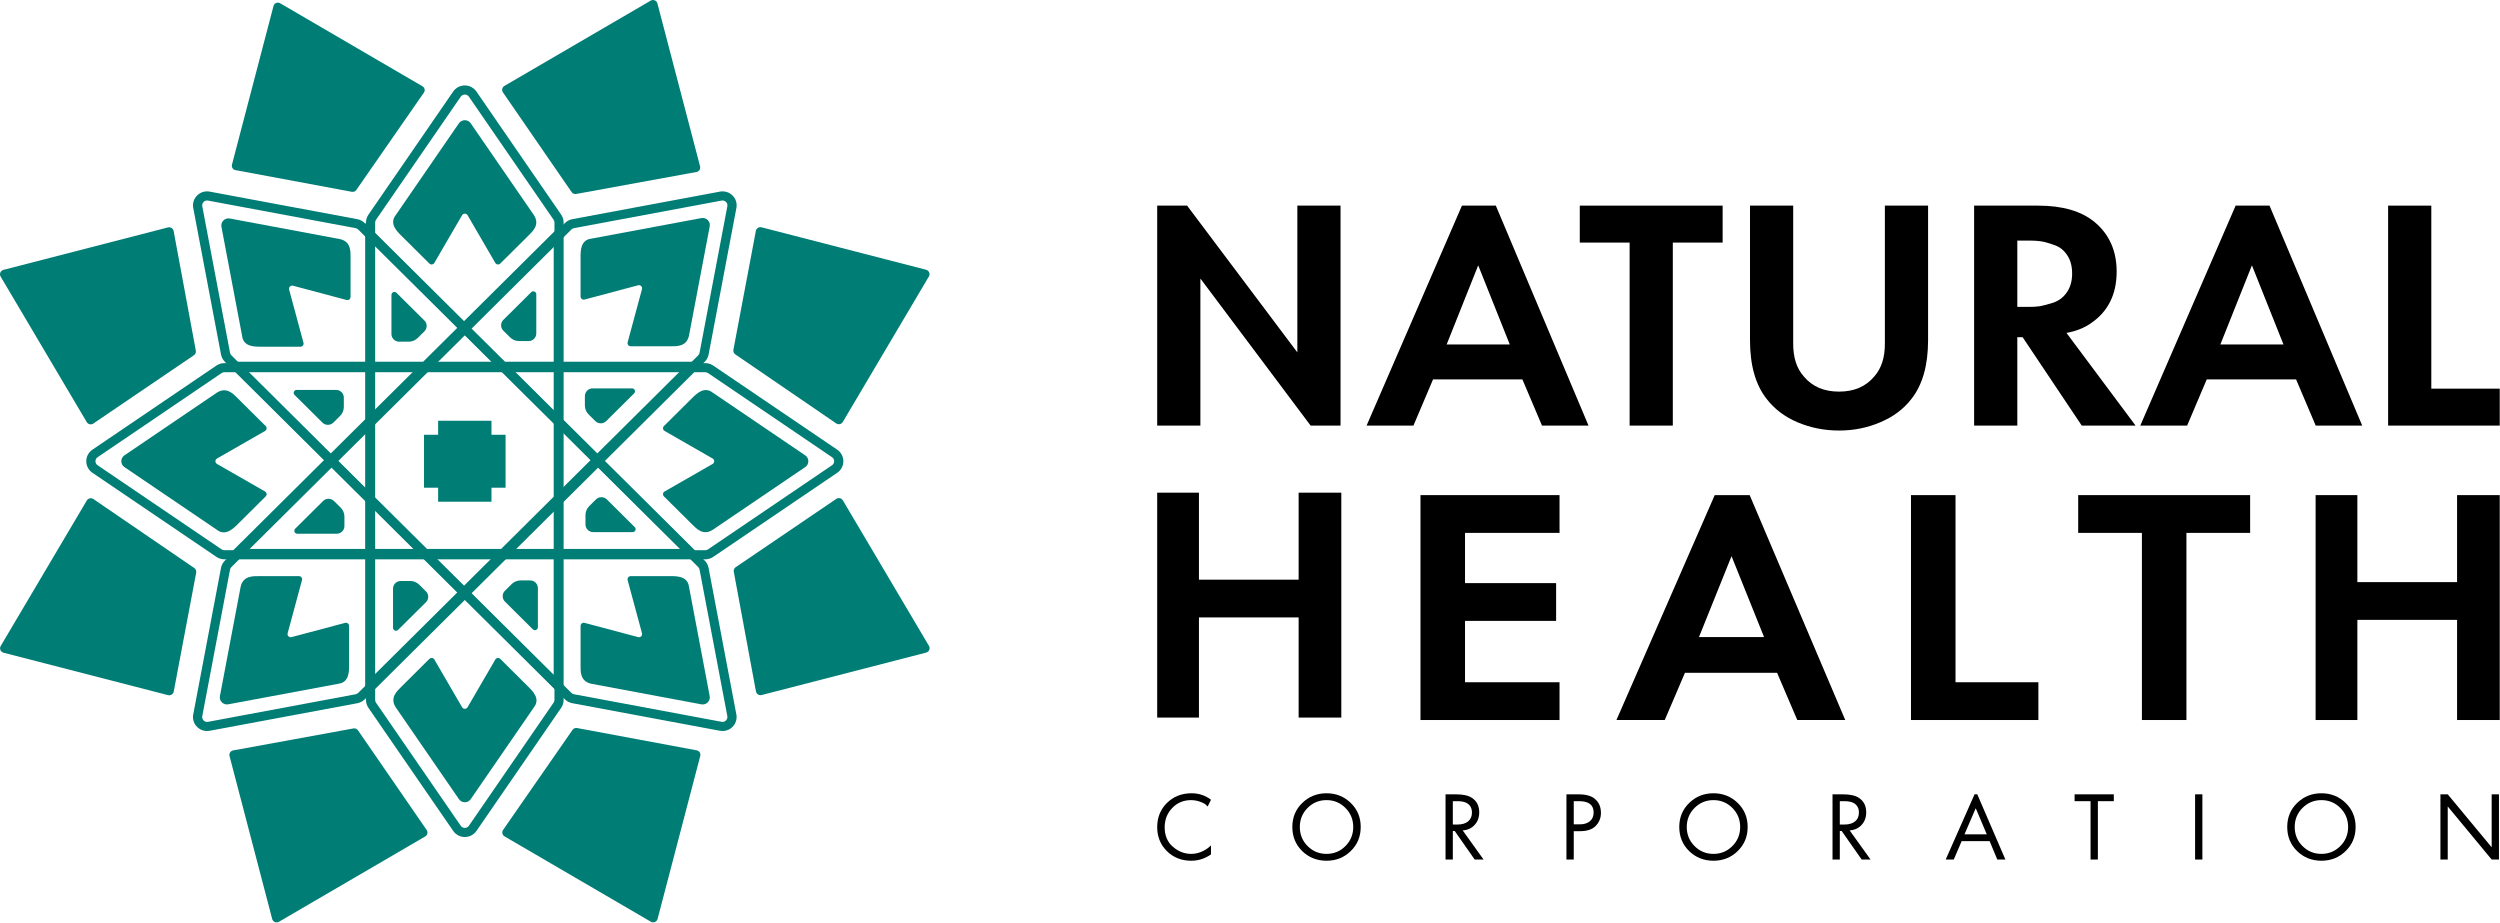<svg width="130" height="48" viewBox="0 0 130 48" fill="none" xmlns="http://www.w3.org/2000/svg">
<g clip-path="url(#clip0_1628_6464)">
<path d="M10.768 38.013C10.66 38.013 10.553 37.989 10.456 37.944C10.359 37.898 10.272 37.832 10.204 37.75C10.135 37.668 10.085 37.571 10.059 37.468C10.031 37.364 10.028 37.256 10.048 37.151L11.492 29.531C11.519 29.387 11.589 29.255 11.694 29.151L29.378 11.597C29.483 11.494 29.616 11.424 29.761 11.397L37.437 9.964C37.554 9.942 37.675 9.949 37.789 9.984C37.903 10.018 38.006 10.081 38.09 10.164C38.175 10.248 38.237 10.351 38.273 10.464C38.308 10.577 38.315 10.697 38.293 10.813L36.848 18.433C36.821 18.577 36.751 18.709 36.647 18.813L18.964 36.366C18.86 36.47 18.727 36.54 18.582 36.567L10.905 38C10.86 38.009 10.814 38.013 10.768 38.013ZM37.572 10.425C37.556 10.425 37.539 10.427 37.523 10.43L29.848 11.863C29.797 11.873 29.751 11.897 29.714 11.933L12.033 29.488C11.997 29.524 11.972 29.57 11.962 29.62L10.518 37.24C10.511 37.281 10.513 37.322 10.525 37.362C10.537 37.401 10.559 37.437 10.589 37.465C10.618 37.495 10.654 37.516 10.694 37.528C10.733 37.54 10.775 37.543 10.816 37.535L18.492 36.102C18.542 36.092 18.589 36.068 18.625 36.032L36.307 18.478C36.343 18.442 36.368 18.396 36.377 18.346L37.822 10.726C37.828 10.69 37.827 10.652 37.818 10.616C37.809 10.581 37.791 10.547 37.768 10.518C37.744 10.49 37.714 10.467 37.681 10.451C37.647 10.435 37.61 10.427 37.573 10.426L37.572 10.425Z" fill="#007D75"/>
<path d="M37.571 38.013C37.525 38.013 37.48 38.009 37.435 38L29.759 36.567C29.614 36.54 29.48 36.47 29.376 36.366L11.694 18.813C11.589 18.709 11.519 18.577 11.492 18.433L10.048 10.813C10.026 10.697 10.033 10.577 10.068 10.464C10.103 10.351 10.165 10.248 10.25 10.164C10.334 10.08 10.438 10.018 10.552 9.983C10.665 9.949 10.786 9.942 10.903 9.964L18.579 11.397C18.724 11.424 18.858 11.494 18.962 11.598L36.645 29.151C36.749 29.255 36.819 29.387 36.846 29.531L38.29 37.151C38.31 37.256 38.307 37.364 38.28 37.468C38.253 37.571 38.203 37.668 38.134 37.75C38.066 37.832 37.979 37.898 37.882 37.944C37.785 37.989 37.678 38.013 37.571 38.013ZM10.767 10.425C10.729 10.426 10.693 10.434 10.659 10.45C10.625 10.466 10.595 10.489 10.572 10.518C10.548 10.546 10.531 10.58 10.522 10.616C10.513 10.652 10.511 10.689 10.518 10.725L11.962 18.346C11.972 18.395 11.996 18.441 12.033 18.477L29.715 36.031C29.751 36.067 29.797 36.091 29.848 36.101L37.524 37.534C37.565 37.542 37.607 37.539 37.646 37.527C37.686 37.515 37.722 37.494 37.751 37.465C37.78 37.435 37.802 37.4 37.814 37.361C37.826 37.321 37.829 37.28 37.821 37.239L36.377 29.619C36.368 29.569 36.343 29.523 36.307 29.487L18.624 11.933C18.588 11.897 18.542 11.873 18.492 11.864L10.816 10.43C10.799 10.427 10.783 10.426 10.767 10.425Z" fill="#007D75"/>
<path d="M24.17 43.526C24.051 43.525 23.934 43.496 23.829 43.441C23.723 43.386 23.633 43.306 23.566 43.208L19.159 36.807C19.075 36.687 19.031 36.543 19.031 36.397V11.572C19.031 11.426 19.075 11.283 19.159 11.162L23.566 4.76C23.633 4.662 23.723 4.583 23.828 4.527C23.933 4.472 24.051 4.443 24.17 4.443C24.289 4.443 24.406 4.472 24.511 4.528C24.617 4.583 24.707 4.663 24.774 4.76L29.181 11.162C29.264 11.283 29.308 11.426 29.308 11.572V36.397C29.308 36.543 29.264 36.686 29.181 36.807L24.776 43.208C24.708 43.305 24.618 43.386 24.513 43.441C24.407 43.496 24.29 43.525 24.17 43.526ZM24.17 4.917C24.129 4.917 24.088 4.927 24.051 4.946C24.014 4.965 23.982 4.993 23.959 5.027L19.552 11.429C19.523 11.471 19.508 11.521 19.508 11.572V36.396C19.508 36.447 19.523 36.497 19.552 36.539L23.959 42.941C23.982 42.975 24.014 43.003 24.051 43.022C24.087 43.042 24.129 43.051 24.17 43.051C24.212 43.051 24.253 43.042 24.29 43.022C24.327 43.003 24.359 42.975 24.382 42.941L28.787 36.537C28.816 36.495 28.832 36.445 28.832 36.395V11.57C28.832 11.519 28.816 11.469 28.787 11.427L24.381 5.026C24.358 4.991 24.326 4.964 24.289 4.945C24.253 4.926 24.212 4.916 24.17 4.916V4.917Z" fill="#007D75"/>
<path d="M29.27 36.233L24.13 31.129L18.989 36.233V29.017H11.721L16.861 23.914L11.721 18.811H18.989V11.596L24.13 16.699L29.27 11.596V18.811H36.538L31.397 23.915L36.538 29.017H29.27V36.233ZM24.466 30.794L28.791 35.087V29.017H26.256L24.466 30.794ZM19.467 29.017V35.087L23.792 30.794L22.003 29.017H19.467ZM22.679 29.017L24.129 30.457L25.579 29.017H22.679ZM29.271 28.543H35.385L31.06 24.25L29.271 26.026V28.543ZM26.736 28.543H28.793V26.5L26.736 28.543ZM22.201 28.543H26.059L28.793 25.829V21.999L26.059 19.285H22.2L19.466 21.999V25.829L22.201 28.543ZM19.467 28.543H21.525L19.467 26.5V28.543ZM12.876 28.543H18.989V26.026L17.2 24.25L12.876 28.543ZM29.271 22.474V25.355L30.721 23.915L29.271 22.474ZM17.538 23.913L18.989 25.353V22.472L17.538 23.913ZM29.271 21.801L31.06 23.578L35.385 19.284H29.27L29.271 21.801ZM12.876 19.284L17.199 23.58L18.989 21.804V19.285L12.876 19.284ZM26.736 19.284L28.793 21.327V19.284H26.736ZM19.467 19.284V21.327L21.525 19.284H19.467ZM26.257 18.81H28.793V12.741L24.468 17.035L26.257 18.81ZM22.679 18.81H25.582L24.131 17.37L22.679 18.81ZM19.467 18.81H22.003L23.792 17.034L19.467 12.741V18.81Z" fill="#007D75"/>
<path d="M36.674 29.085H11.667C11.52 29.086 11.375 29.041 11.254 28.958L4.805 24.584C4.707 24.517 4.626 24.427 4.571 24.323C4.515 24.218 4.486 24.102 4.486 23.984C4.486 23.866 4.515 23.749 4.571 23.645C4.626 23.54 4.707 23.451 4.805 23.384L11.254 19.009C11.376 18.927 11.52 18.883 11.667 18.883H36.674C36.821 18.883 36.965 18.927 37.087 19.009L43.536 23.384C43.634 23.451 43.714 23.54 43.77 23.645C43.825 23.749 43.855 23.866 43.855 23.984C43.855 24.102 43.825 24.218 43.77 24.323C43.714 24.427 43.634 24.517 43.536 24.584L37.087 28.958C36.965 29.041 36.821 29.086 36.674 29.085ZM11.667 19.356C11.616 19.356 11.566 19.372 11.523 19.4L5.075 23.775C5.04 23.798 5.012 23.829 4.993 23.866C4.974 23.902 4.963 23.942 4.963 23.983C4.963 24.025 4.974 24.065 4.993 24.102C5.012 24.138 5.04 24.169 5.075 24.192L11.523 28.567C11.566 28.596 11.616 28.611 11.667 28.611H36.674C36.725 28.611 36.775 28.596 36.817 28.567L43.266 24.192C43.3 24.169 43.329 24.138 43.348 24.102C43.367 24.065 43.377 24.025 43.377 23.983C43.377 23.942 43.367 23.902 43.348 23.866C43.329 23.829 43.3 23.798 43.266 23.775L36.817 19.4C36.775 19.372 36.725 19.356 36.674 19.356H11.667Z" fill="#007D75"/>
<path d="M26.153 4.805L29.723 9.987C29.749 10.024 29.785 10.054 29.828 10.072C29.87 10.089 29.917 10.094 29.963 10.086L36.217 8.943C36.249 8.937 36.279 8.925 36.306 8.907C36.334 8.888 36.357 8.865 36.374 8.838C36.392 8.81 36.403 8.779 36.408 8.747C36.413 8.715 36.412 8.683 36.404 8.651L34.185 0.177C34.176 0.142 34.159 0.109 34.135 0.081C34.111 0.054 34.08 0.032 34.046 0.018C34.012 0.004 33.975 -0.002 33.939 0.001C33.902 0.003 33.866 0.014 33.835 0.033L26.229 4.468C26.201 4.485 26.176 4.506 26.157 4.533C26.138 4.559 26.124 4.589 26.117 4.62C26.11 4.652 26.109 4.685 26.116 4.716C26.122 4.748 26.134 4.778 26.153 4.805Z" fill="#007D75"/>
<path d="M39.306 12.004L38.137 18.188C38.128 18.234 38.133 18.28 38.151 18.323C38.168 18.366 38.198 18.402 38.236 18.428L43.484 22.018C43.511 22.037 43.541 22.049 43.574 22.056C43.606 22.062 43.639 22.061 43.671 22.054C43.703 22.047 43.733 22.034 43.76 22.015C43.786 21.995 43.808 21.971 43.825 21.943L48.302 14.377C48.321 14.345 48.332 14.31 48.335 14.273C48.337 14.236 48.331 14.2 48.317 14.166C48.303 14.132 48.281 14.102 48.254 14.078C48.226 14.054 48.193 14.037 48.157 14.027L39.6 11.82C39.569 11.812 39.536 11.81 39.504 11.815C39.471 11.82 39.441 11.832 39.413 11.849C39.385 11.866 39.362 11.889 39.343 11.915C39.325 11.942 39.312 11.972 39.306 12.004Z" fill="#007D75"/>
<path d="M12.244 8.846L18.296 9.974C18.34 9.982 18.386 9.977 18.427 9.96C18.468 9.943 18.504 9.915 18.529 9.878L22.042 4.817C22.061 4.791 22.073 4.762 22.079 4.731C22.086 4.699 22.085 4.667 22.078 4.636C22.071 4.605 22.058 4.576 22.039 4.551C22.02 4.525 21.997 4.503 21.969 4.487L14.565 0.168C14.534 0.15 14.499 0.14 14.463 0.137C14.427 0.135 14.392 0.141 14.358 0.154C14.325 0.168 14.296 0.189 14.272 0.216C14.249 0.243 14.232 0.274 14.223 0.309L12.062 8.561C12.054 8.592 12.053 8.624 12.057 8.655C12.062 8.686 12.073 8.716 12.091 8.743C12.107 8.77 12.13 8.793 12.156 8.811C12.183 8.828 12.213 8.841 12.244 8.846Z" fill="#007D75"/>
<path d="M4.851 22.025L10.083 18.473C10.121 18.447 10.151 18.41 10.168 18.368C10.186 18.326 10.191 18.279 10.183 18.235L9.029 12.012C9.023 11.98 9.01 11.95 8.992 11.923C8.974 11.896 8.95 11.873 8.922 11.855C8.895 11.838 8.864 11.826 8.831 11.821C8.799 11.816 8.766 11.818 8.734 11.826L0.178 14.033C0.143 14.042 0.11 14.06 0.082 14.084C0.054 14.108 0.032 14.138 0.018 14.172C0.004 14.206 -0.002 14.242 0.001 14.279C0.003 14.315 0.014 14.351 0.033 14.382L4.511 21.95C4.527 21.978 4.55 22.002 4.576 22.021C4.603 22.04 4.633 22.054 4.665 22.061C4.697 22.068 4.73 22.068 4.762 22.062C4.794 22.056 4.824 22.044 4.851 22.025Z" fill="#007D75"/>
<path d="M9.034 35.962L10.202 29.778C10.211 29.733 10.206 29.686 10.189 29.644C10.171 29.601 10.141 29.564 10.103 29.538L4.856 25.95C4.829 25.931 4.798 25.919 4.766 25.913C4.734 25.906 4.701 25.907 4.669 25.914C4.637 25.921 4.606 25.934 4.58 25.953C4.553 25.973 4.531 25.997 4.514 26.025L0.037 33.591C0.018 33.623 0.007 33.658 0.004 33.695C0.002 33.731 0.008 33.768 0.022 33.802C0.036 33.836 0.058 33.866 0.086 33.89C0.114 33.914 0.147 33.931 0.183 33.941L8.739 36.148C8.771 36.156 8.804 36.158 8.836 36.153C8.868 36.148 8.899 36.136 8.927 36.119C8.955 36.101 8.978 36.078 8.997 36.051C9.015 36.025 9.028 35.994 9.034 35.962Z" fill="#007D75"/>
<path d="M22.186 43.159L18.616 37.978C18.59 37.94 18.554 37.911 18.511 37.893C18.469 37.876 18.422 37.871 18.377 37.879L12.123 39.022C12.091 39.028 12.06 39.04 12.033 39.058C12.006 39.076 11.983 39.1 11.965 39.127C11.947 39.154 11.936 39.185 11.931 39.217C11.926 39.249 11.927 39.282 11.935 39.313L14.154 47.788C14.163 47.823 14.18 47.856 14.205 47.883C14.229 47.911 14.259 47.933 14.293 47.947C14.327 47.961 14.364 47.967 14.4 47.964C14.437 47.962 14.473 47.951 14.505 47.932L22.11 43.496C22.138 43.48 22.163 43.458 22.182 43.432C22.201 43.406 22.215 43.376 22.222 43.344C22.229 43.313 22.23 43.28 22.224 43.248C22.218 43.216 22.205 43.186 22.186 43.159Z" fill="#007D75"/>
<path d="M36.227 39.017L30.01 37.858C29.965 37.849 29.918 37.854 29.875 37.871C29.833 37.889 29.796 37.918 29.77 37.956L26.161 43.155C26.142 43.182 26.13 43.212 26.123 43.244C26.117 43.276 26.118 43.309 26.125 43.34C26.132 43.372 26.145 43.402 26.165 43.428C26.184 43.454 26.208 43.476 26.237 43.493L33.843 47.929C33.875 47.947 33.911 47.959 33.948 47.961C33.984 47.964 34.021 47.958 34.055 47.944C34.089 47.93 34.12 47.908 34.144 47.88C34.168 47.853 34.185 47.82 34.194 47.785L36.414 39.307C36.422 39.276 36.423 39.243 36.418 39.212C36.413 39.18 36.401 39.149 36.383 39.122C36.366 39.095 36.343 39.071 36.316 39.053C36.289 39.035 36.259 39.023 36.227 39.017Z" fill="#007D75"/>
<path d="M43.488 25.941L38.256 29.494C38.218 29.52 38.188 29.556 38.17 29.599C38.153 29.641 38.148 29.688 38.157 29.733L39.31 35.956C39.316 35.987 39.329 36.018 39.347 36.045C39.365 36.072 39.389 36.095 39.417 36.112C39.444 36.13 39.475 36.141 39.508 36.147C39.54 36.152 39.573 36.15 39.605 36.142L48.16 33.935C48.196 33.925 48.229 33.908 48.257 33.884C48.285 33.86 48.307 33.83 48.321 33.796C48.335 33.762 48.341 33.726 48.339 33.689C48.336 33.653 48.325 33.617 48.306 33.586L43.828 26.018C43.812 25.99 43.79 25.966 43.763 25.947C43.737 25.927 43.707 25.914 43.675 25.906C43.643 25.899 43.61 25.898 43.578 25.904C43.546 25.91 43.515 25.923 43.488 25.941Z" fill="#007D75"/>
<path d="M27.768 11.193L24.475 6.408C24.441 6.359 24.396 6.319 24.343 6.292C24.29 6.264 24.231 6.25 24.171 6.25C24.111 6.25 24.052 6.264 23.999 6.292C23.946 6.319 23.9 6.359 23.866 6.408L20.573 11.193C20.236 11.628 20.637 12.025 20.864 12.251L22.328 13.705C22.346 13.722 22.368 13.736 22.391 13.744C22.415 13.752 22.441 13.754 22.465 13.751C22.491 13.748 22.514 13.739 22.535 13.725C22.556 13.711 22.574 13.692 22.586 13.671L24.029 11.19C24.043 11.166 24.064 11.145 24.089 11.131C24.114 11.117 24.142 11.109 24.171 11.109C24.2 11.109 24.228 11.117 24.253 11.131C24.278 11.145 24.298 11.166 24.313 11.19L25.755 13.671C25.768 13.692 25.785 13.711 25.806 13.725C25.827 13.739 25.851 13.748 25.876 13.751C25.901 13.754 25.926 13.752 25.95 13.744C25.974 13.736 25.996 13.722 26.014 13.705L27.478 12.251C27.705 12.025 28.08 11.687 27.768 11.193Z" fill="#007D75"/>
<path d="M12.515 30.503L11.436 36.197C11.425 36.256 11.429 36.316 11.447 36.373C11.464 36.43 11.496 36.481 11.538 36.523C11.581 36.565 11.632 36.596 11.69 36.614C11.747 36.632 11.807 36.636 11.866 36.625L17.604 35.554C18.152 35.483 18.152 34.921 18.152 34.602V32.546C18.152 32.521 18.146 32.496 18.135 32.474C18.124 32.452 18.108 32.432 18.087 32.417C18.068 32.402 18.044 32.391 18.02 32.386C17.995 32.382 17.97 32.382 17.945 32.389L15.158 33.13C15.131 33.138 15.101 33.138 15.073 33.13C15.046 33.123 15.02 33.108 15 33.088C14.98 33.068 14.965 33.043 14.957 33.015C14.95 32.987 14.95 32.958 14.957 32.931L15.704 30.164C15.711 30.14 15.711 30.115 15.707 30.09C15.702 30.066 15.691 30.043 15.676 30.023C15.661 30.003 15.641 29.987 15.618 29.976C15.596 29.965 15.571 29.959 15.546 29.959H13.475C13.155 29.959 12.648 29.935 12.515 30.503Z" fill="#007D75"/>
<path d="M30.738 35.554L36.474 36.626C36.533 36.637 36.593 36.633 36.651 36.615C36.708 36.597 36.76 36.566 36.802 36.524C36.844 36.482 36.876 36.431 36.894 36.374C36.911 36.317 36.915 36.257 36.904 36.199L35.826 30.503C35.754 29.959 35.188 29.959 34.867 29.959H32.795C32.77 29.959 32.746 29.965 32.723 29.976C32.7 29.987 32.681 30.003 32.665 30.023C32.65 30.042 32.64 30.066 32.635 30.09C32.63 30.114 32.631 30.14 32.637 30.164L33.384 32.93C33.391 32.958 33.391 32.987 33.384 33.015C33.377 33.042 33.362 33.068 33.342 33.088C33.321 33.108 33.296 33.123 33.268 33.13C33.24 33.137 33.211 33.137 33.183 33.13L30.396 32.389C30.372 32.382 30.346 32.381 30.322 32.386C30.297 32.391 30.274 32.401 30.254 32.417C30.234 32.432 30.218 32.451 30.206 32.474C30.195 32.496 30.19 32.521 30.19 32.546V34.602C30.189 34.921 30.165 35.423 30.738 35.554Z" fill="#007D75"/>
<path d="M35.826 17.462L36.906 11.767C36.916 11.709 36.913 11.649 36.895 11.592C36.877 11.535 36.846 11.484 36.803 11.442C36.761 11.4 36.709 11.368 36.652 11.351C36.595 11.333 36.534 11.329 36.475 11.34L30.738 12.411C30.189 12.482 30.189 13.044 30.189 13.363V15.419C30.189 15.444 30.195 15.469 30.206 15.491C30.218 15.513 30.234 15.533 30.254 15.548C30.274 15.563 30.297 15.574 30.322 15.579C30.346 15.583 30.372 15.582 30.396 15.576L33.183 14.835C33.211 14.828 33.24 14.828 33.268 14.835C33.296 14.842 33.321 14.857 33.341 14.877C33.362 14.897 33.376 14.922 33.384 14.95C33.391 14.978 33.391 15.007 33.384 15.034L32.637 17.801C32.63 17.825 32.63 17.85 32.635 17.875C32.64 17.899 32.65 17.922 32.665 17.942C32.681 17.962 32.7 17.978 32.723 17.989C32.746 18 32.77 18.006 32.796 18.006H34.867C35.188 18.007 35.694 18.032 35.826 17.462Z" fill="#007D75"/>
<path d="M11.286 20.412L6.466 23.681C6.417 23.715 6.377 23.761 6.349 23.813C6.321 23.866 6.307 23.924 6.307 23.984C6.307 24.043 6.321 24.102 6.349 24.154C6.377 24.207 6.417 24.252 6.466 24.286L11.286 27.555C11.724 27.89 12.124 27.493 12.352 27.267L13.816 25.813C13.834 25.795 13.847 25.774 13.855 25.75C13.863 25.727 13.866 25.701 13.863 25.677C13.859 25.652 13.85 25.628 13.836 25.608C13.822 25.587 13.804 25.569 13.782 25.557L11.283 24.125C11.258 24.11 11.238 24.09 11.223 24.065C11.209 24.041 11.201 24.012 11.201 23.984C11.201 23.955 11.209 23.927 11.223 23.902C11.238 23.878 11.258 23.857 11.283 23.843L13.782 22.411C13.804 22.398 13.822 22.381 13.836 22.36C13.85 22.34 13.859 22.316 13.863 22.291C13.866 22.266 13.863 22.241 13.855 22.217C13.847 22.194 13.834 22.172 13.816 22.155L12.352 20.702C12.124 20.475 11.784 20.104 11.286 20.412Z" fill="#007D75"/>
<path d="M20.573 36.775L23.867 41.559C23.901 41.608 23.946 41.648 23.999 41.675C24.052 41.703 24.111 41.717 24.171 41.717C24.231 41.717 24.29 41.703 24.343 41.675C24.396 41.648 24.442 41.608 24.476 41.559L27.769 36.775C28.106 36.339 27.706 35.942 27.478 35.717L26.014 34.262C25.996 34.245 25.974 34.231 25.951 34.224C25.927 34.215 25.901 34.213 25.877 34.216C25.852 34.219 25.828 34.228 25.807 34.242C25.786 34.256 25.768 34.275 25.756 34.296L24.313 36.777C24.299 36.801 24.278 36.822 24.253 36.836C24.228 36.85 24.2 36.858 24.171 36.858C24.142 36.858 24.114 36.85 24.089 36.836C24.064 36.822 24.044 36.801 24.029 36.777L22.587 34.296C22.574 34.275 22.557 34.256 22.536 34.242C22.515 34.228 22.491 34.219 22.466 34.216C22.441 34.213 22.416 34.215 22.392 34.224C22.368 34.231 22.346 34.245 22.328 34.262L20.864 35.717C20.637 35.942 20.263 36.28 20.573 36.775Z" fill="#007D75"/>
<path d="M37.055 27.555L41.875 24.286C41.924 24.252 41.964 24.207 41.992 24.154C42.019 24.101 42.034 24.043 42.034 23.983C42.034 23.924 42.019 23.866 41.992 23.813C41.964 23.76 41.924 23.715 41.875 23.681L37.055 20.412C36.617 20.077 36.216 20.475 35.989 20.701L34.525 22.154C34.507 22.172 34.493 22.193 34.485 22.217C34.477 22.241 34.475 22.266 34.478 22.291C34.481 22.315 34.49 22.339 34.504 22.36C34.518 22.381 34.537 22.398 34.559 22.41L37.057 23.843C37.082 23.857 37.103 23.877 37.117 23.902C37.132 23.927 37.139 23.955 37.139 23.984C37.139 24.012 37.132 24.04 37.117 24.065C37.103 24.09 37.082 24.11 37.057 24.125L34.559 25.557C34.537 25.569 34.518 25.586 34.504 25.607C34.49 25.628 34.481 25.651 34.478 25.676C34.475 25.701 34.477 25.726 34.485 25.75C34.493 25.773 34.507 25.795 34.525 25.813L35.989 27.267C36.216 27.492 36.557 27.864 37.055 27.555Z" fill="#007D75"/>
<path d="M17.681 12.434L11.944 11.361C11.886 11.351 11.825 11.354 11.768 11.372C11.711 11.39 11.659 11.421 11.617 11.463C11.574 11.505 11.543 11.557 11.525 11.614C11.507 11.67 11.503 11.73 11.514 11.789L12.593 17.485C12.664 18.029 13.23 18.029 13.552 18.029H15.623C15.648 18.029 15.673 18.023 15.695 18.012C15.718 18.001 15.738 17.985 15.753 17.965C15.768 17.945 15.779 17.922 15.784 17.898C15.789 17.873 15.788 17.848 15.781 17.824L15.034 15.057C15.027 15.029 15.027 15 15.034 14.973C15.042 14.945 15.056 14.92 15.077 14.9C15.097 14.879 15.123 14.865 15.15 14.857C15.178 14.85 15.207 14.85 15.235 14.857L18.022 15.599C18.047 15.605 18.072 15.606 18.097 15.601C18.122 15.597 18.145 15.586 18.165 15.571C18.184 15.556 18.201 15.536 18.212 15.514C18.223 15.491 18.229 15.467 18.229 15.442V13.386C18.229 13.067 18.253 12.565 17.681 12.434Z" fill="#007D75"/>
<path d="M22.069 17.23L21.721 17.575C21.597 17.699 21.428 17.768 21.252 17.768H20.756C20.65 17.768 20.548 17.726 20.473 17.651C20.398 17.577 20.355 17.476 20.355 17.37V15.334C20.355 15.304 20.365 15.274 20.381 15.249C20.398 15.224 20.422 15.205 20.45 15.193C20.478 15.182 20.509 15.179 20.539 15.184C20.569 15.19 20.596 15.205 20.618 15.226L22.068 16.666C22.105 16.703 22.135 16.747 22.156 16.795C22.176 16.843 22.187 16.895 22.187 16.948C22.187 17 22.177 17.052 22.156 17.1C22.136 17.149 22.107 17.193 22.069 17.23Z" fill="#007D75"/>
<path d="M27.486 17.736H26.994C26.818 17.736 26.649 17.667 26.525 17.544L26.174 17.196C26.137 17.159 26.107 17.115 26.087 17.067C26.067 17.018 26.057 16.966 26.057 16.914C26.057 16.862 26.067 16.81 26.087 16.762C26.107 16.713 26.137 16.669 26.174 16.633L27.625 15.193C27.646 15.172 27.673 15.157 27.703 15.151C27.733 15.146 27.764 15.149 27.792 15.16C27.82 15.172 27.844 15.191 27.861 15.216C27.878 15.241 27.887 15.271 27.887 15.301V17.338C27.887 17.39 27.876 17.442 27.856 17.491C27.836 17.539 27.807 17.583 27.769 17.62C27.732 17.657 27.688 17.686 27.639 17.706C27.591 17.726 27.538 17.736 27.486 17.736Z" fill="#007D75"/>
<path d="M30.956 21.896L30.608 21.551C30.484 21.428 30.414 21.26 30.414 21.085V20.593C30.414 20.488 30.456 20.387 30.532 20.312C30.607 20.237 30.709 20.195 30.815 20.195H32.866C32.897 20.195 32.926 20.204 32.952 20.221C32.977 20.238 32.996 20.262 33.008 20.289C33.02 20.317 33.023 20.348 33.017 20.378C33.011 20.407 32.996 20.434 32.975 20.456L31.524 21.895C31.487 21.932 31.443 21.962 31.394 21.982C31.346 22.002 31.293 22.013 31.241 22.013C31.188 22.013 31.135 22.003 31.087 21.983C31.038 21.963 30.994 21.933 30.956 21.896Z" fill="#007D75"/>
<path d="M30.445 27.272V26.784C30.445 26.609 30.515 26.442 30.64 26.318L30.99 25.97C31.065 25.895 31.167 25.854 31.274 25.854C31.38 25.854 31.482 25.895 31.557 25.97L33.007 27.41C33.029 27.431 33.044 27.458 33.05 27.488C33.056 27.517 33.053 27.548 33.041 27.576C33.029 27.604 33.009 27.628 32.984 27.644C32.959 27.661 32.929 27.67 32.899 27.67H30.846C30.74 27.67 30.638 27.628 30.563 27.553C30.488 27.479 30.445 27.378 30.445 27.272Z" fill="#007D75"/>
<path d="M26.256 30.72L26.604 30.375C26.666 30.313 26.739 30.265 26.819 30.232C26.9 30.199 26.986 30.182 27.073 30.182H27.569C27.675 30.182 27.777 30.224 27.852 30.298C27.927 30.373 27.97 30.474 27.97 30.58V32.615C27.97 32.646 27.961 32.675 27.944 32.7C27.927 32.726 27.903 32.745 27.875 32.757C27.847 32.768 27.816 32.771 27.786 32.765C27.756 32.76 27.729 32.745 27.707 32.724L26.257 31.284C26.22 31.247 26.19 31.203 26.17 31.155C26.149 31.106 26.139 31.055 26.139 31.002C26.139 30.95 26.149 30.898 26.169 30.849C26.189 30.801 26.219 30.757 26.256 30.72Z" fill="#007D75"/>
<path d="M20.839 30.211H21.331C21.507 30.211 21.675 30.281 21.8 30.404L22.15 30.752C22.225 30.827 22.268 30.928 22.268 31.034C22.268 31.139 22.225 31.24 22.15 31.315L20.7 32.755C20.678 32.776 20.651 32.791 20.621 32.796C20.591 32.802 20.561 32.799 20.532 32.788C20.504 32.776 20.48 32.757 20.463 32.731C20.447 32.706 20.438 32.677 20.438 32.647V30.609C20.438 30.504 20.48 30.402 20.555 30.328C20.63 30.253 20.732 30.211 20.839 30.211Z" fill="#007D75"/>
<path d="M17.368 26.052L17.716 26.398C17.84 26.521 17.91 26.689 17.91 26.863V27.355C17.91 27.461 17.868 27.562 17.793 27.637C17.717 27.711 17.615 27.753 17.509 27.753H15.458C15.428 27.753 15.398 27.744 15.373 27.727C15.348 27.711 15.328 27.687 15.316 27.659C15.305 27.631 15.302 27.601 15.308 27.571C15.313 27.541 15.328 27.514 15.35 27.493L16.8 26.053C16.837 26.016 16.881 25.986 16.93 25.966C16.979 25.946 17.031 25.936 17.084 25.936C17.136 25.936 17.189 25.946 17.237 25.966C17.286 25.986 17.331 26.015 17.368 26.052Z" fill="#007D75"/>
<path d="M17.879 20.674V21.162C17.878 21.337 17.809 21.504 17.684 21.628L17.334 21.976C17.259 22.05 17.157 22.092 17.05 22.092C16.944 22.092 16.842 22.05 16.767 21.976L15.316 20.536C15.295 20.515 15.28 20.488 15.274 20.458C15.268 20.428 15.272 20.398 15.283 20.37C15.295 20.342 15.315 20.318 15.34 20.301C15.365 20.284 15.395 20.275 15.425 20.275H17.478C17.584 20.276 17.686 20.318 17.761 20.392C17.836 20.467 17.879 20.568 17.879 20.674Z" fill="#007D75"/>
<path d="M22.783 26.09H25.556V25.361H26.29V22.608H25.556V21.879H22.783V22.608H22.049V25.361H22.783V26.09Z" fill="#007D75"/>
<path d="M80.184 22.131L79.165 19.73H74.518L73.499 22.131H71.062L76.021 10.693H77.783L82.603 22.131H80.184ZM75.226 17.912H78.508L76.867 13.797L75.226 17.912Z" fill="black"/>
<path d="M89.577 12.614H86.986V22.131H84.74V12.614H82.148V10.693H89.577V12.614Z" fill="black"/>
<path d="M91 10.693H93.246V17.878C93.246 18.598 93.43 19.164 93.799 19.576C94.236 20.102 94.847 20.364 95.63 20.364C96.413 20.364 97.024 20.102 97.462 19.576C97.83 19.164 98.014 18.598 98.014 17.878V10.693H100.26V17.689C100.26 18.993 99.972 20.01 99.396 20.742C98.993 21.267 98.452 21.673 97.772 21.959C97.105 22.245 96.39 22.388 95.63 22.388C94.87 22.388 94.15 22.245 93.471 21.959C92.803 21.673 92.267 21.267 91.864 20.742C91.288 20.01 91 18.993 91 17.689V10.693Z" fill="black"/>
<path d="M102.654 10.693H105.988C107.255 10.693 108.234 10.979 108.925 11.551C109.686 12.191 110.066 13.048 110.066 14.123C110.066 15.312 109.616 16.209 108.718 16.815C108.372 17.055 107.952 17.221 107.457 17.312L111.05 22.131H108.251L105.177 17.535H104.9V22.131H102.654V10.693ZM104.9 12.511V15.958H105.539C105.723 15.958 105.902 15.946 106.075 15.923C106.259 15.889 106.495 15.826 106.783 15.735C107.071 15.632 107.301 15.455 107.474 15.203C107.658 14.94 107.751 14.614 107.751 14.226C107.751 13.837 107.664 13.517 107.491 13.265C107.319 13.003 107.088 12.825 106.8 12.734C106.512 12.631 106.282 12.568 106.109 12.545C105.936 12.522 105.758 12.511 105.574 12.511H104.9Z" fill="black"/>
<path d="M120.417 22.131L119.397 19.73H114.75L113.731 22.131H111.295L116.253 10.693H118.015L122.835 22.131H120.417ZM115.459 17.912H118.741L117.1 13.797L115.459 17.912Z" fill="black"/>
<path d="M124.182 10.693H126.428V20.21H129.986V22.131H124.182V10.693Z" fill="black"/>
<path d="M62.42 22.131H60.174V10.693H61.729L67.462 18.324V10.693H69.708V22.131H68.153L62.42 14.483V22.131Z" fill="black"/>
<path d="M81.096 25.746V27.71H76.181V30.322H80.918V32.286H76.181V35.477H81.096V37.441H73.865V25.746H81.096Z" fill="black"/>
<path d="M93.459 37.441L92.408 34.986H87.617L86.567 37.441H84.055L89.166 25.746H90.983L95.953 37.441H93.459ZM88.347 33.127H91.731L90.04 28.92L88.347 33.127Z" fill="black"/>
<path d="M99.371 25.746H101.687V35.477H105.996V37.441H99.371V25.746Z" fill="black"/>
<path d="M117.007 27.71H113.694V37.441H111.379V27.71H108.066V25.746H117.007V27.71Z" fill="black"/>
<path d="M122.583 25.746V30.27H127.768V25.746H129.986V37.441H127.768V32.233H122.583V37.441H120.412V25.746H122.583Z" fill="black"/>
<path d="M62.345 25.619V30.143H67.529V25.619H69.748V37.314H67.529V32.106H62.345V37.314H60.174V25.619H62.345Z" fill="black"/>
<path d="M62.971 41.586L62.8 41.938C62.663 41.802 62.686 41.813 62.526 41.738C62.331 41.65 62.135 41.606 61.936 41.606C61.544 41.606 61.216 41.743 60.953 42.018C60.693 42.289 60.563 42.623 60.563 43.019C60.563 43.446 60.705 43.784 60.989 44.031C61.275 44.279 61.593 44.402 61.941 44.402C62.16 44.402 62.372 44.35 62.577 44.245C62.72 44.173 62.852 44.078 62.971 43.96V44.428C62.661 44.648 62.317 44.758 61.941 44.758C61.436 44.758 61.014 44.59 60.676 44.255C60.341 43.919 60.174 43.506 60.174 43.014C60.174 42.509 60.343 42.089 60.681 41.753C61.023 41.418 61.45 41.25 61.962 41.25C62.338 41.25 62.674 41.362 62.971 41.586Z" fill="black"/>
<path d="M70.239 44.255C69.898 44.59 69.478 44.758 68.979 44.758C68.48 44.758 68.058 44.59 67.713 44.255C67.372 43.919 67.201 43.502 67.201 43.004C67.201 42.502 67.374 42.086 67.719 41.753C68.064 41.418 68.484 41.25 68.979 41.25C69.474 41.25 69.894 41.418 70.239 41.753C70.585 42.086 70.757 42.502 70.757 43.004C70.757 43.502 70.585 43.919 70.239 44.255ZM69.963 42.013C69.693 41.742 69.365 41.606 68.979 41.606C68.593 41.606 68.265 41.742 67.995 42.013C67.725 42.284 67.591 42.614 67.591 43.004C67.591 43.394 67.725 43.724 67.995 43.995C68.265 44.267 68.593 44.402 68.979 44.402C69.365 44.402 69.693 44.267 69.963 43.995C70.232 43.724 70.368 43.394 70.368 43.004C70.368 42.614 70.232 42.284 69.963 42.013Z" fill="black"/>
<path d="M75.168 41.305H75.716C76.085 41.305 76.362 41.367 76.546 41.493C76.796 41.659 76.92 41.91 76.92 42.245C76.92 42.506 76.84 42.723 76.679 42.896C76.523 43.069 76.315 43.164 76.059 43.181L77.146 44.696H76.684L75.645 43.211H75.547V44.696H75.168V41.305ZM75.547 41.661V42.876H75.787C76.023 42.876 76.208 42.822 76.341 42.713C76.474 42.605 76.541 42.452 76.541 42.255C76.541 42.025 76.451 41.859 76.269 41.757C76.154 41.693 75.989 41.661 75.778 41.661H75.547Z" fill="black"/>
<path d="M81.455 41.305H82.075C82.465 41.305 82.752 41.384 82.936 41.544C83.144 41.72 83.249 41.962 83.249 42.271C83.249 42.535 83.158 42.761 82.977 42.947C82.799 43.13 82.53 43.221 82.167 43.221H81.835V44.696H81.455V41.305ZM81.835 41.661V42.866H82.147C82.372 42.866 82.548 42.811 82.675 42.703C82.804 42.594 82.869 42.444 82.869 42.25C82.869 41.857 82.618 41.661 82.116 41.661H81.835Z" fill="black"/>
<path d="M90.361 44.255C90.019 44.59 89.599 44.758 89.1 44.758C88.601 44.758 88.18 44.59 87.835 44.255C87.493 43.919 87.322 43.502 87.322 43.004C87.322 42.502 87.495 42.086 87.84 41.753C88.185 41.418 88.605 41.25 89.1 41.25C89.595 41.25 90.015 41.418 90.361 41.753C90.706 42.086 90.878 42.502 90.878 43.004C90.878 43.502 90.706 43.919 90.361 44.255ZM90.084 42.013C89.814 41.742 89.486 41.606 89.1 41.606C88.714 41.606 88.386 41.742 88.116 42.013C87.847 42.284 87.712 42.614 87.712 43.004C87.712 43.394 87.847 43.724 88.116 43.995C88.386 44.267 88.714 44.402 89.1 44.402C89.486 44.402 89.814 44.267 90.084 43.995C90.353 43.724 90.489 43.394 90.489 43.004C90.489 42.614 90.353 42.284 90.084 42.013Z" fill="black"/>
<path d="M95.291 41.305H95.839C96.208 41.305 96.485 41.367 96.669 41.493C96.919 41.659 97.043 41.91 97.043 42.245C97.043 42.506 96.963 42.723 96.802 42.896C96.645 43.069 96.438 43.164 96.182 43.181L97.269 44.696H96.807L95.767 43.211H95.67V44.696H95.291V41.305ZM95.67 41.661V42.876H95.911C96.147 42.876 96.331 42.822 96.464 42.713C96.597 42.605 96.664 42.452 96.664 42.255C96.664 42.025 96.573 41.859 96.392 41.757C96.276 41.693 96.112 41.661 95.901 41.661H95.67Z" fill="black"/>
<path d="M103.86 44.696L103.461 43.74H102.006L101.596 44.696H101.176L102.678 41.301H102.748H102.817L104.281 44.696H103.86ZM102.154 43.384H103.312L102.738 42.026L102.154 43.384Z" fill="black"/>
<path d="M109.918 41.661H109.089V44.696H108.709V41.661H107.879V41.305H109.918V41.661Z" fill="black"/>
<path d="M114.145 41.305H114.524V44.696H114.145V41.305Z" fill="black"/>
<path d="M121.974 44.255C121.632 44.59 121.212 44.758 120.714 44.758C120.215 44.758 119.793 44.59 119.448 44.255C119.106 43.919 118.936 43.502 118.936 43.004C118.936 42.502 119.108 42.086 119.453 41.753C119.798 41.418 120.218 41.25 120.714 41.25C121.209 41.25 121.629 41.418 121.974 41.753C122.319 42.086 122.492 42.502 122.492 43.004C122.492 43.502 122.319 43.919 121.974 44.255ZM121.697 42.013C121.428 41.742 121.099 41.606 120.714 41.606C120.328 41.606 120 41.742 119.73 42.013C119.46 42.284 119.325 42.614 119.325 43.004C119.325 43.394 119.46 43.724 119.73 43.995C120 44.267 120.328 44.402 120.714 44.402C121.099 44.402 121.428 44.267 121.697 43.995C121.967 43.724 122.102 43.394 122.102 43.004C122.102 42.614 121.967 42.284 121.697 42.013Z" fill="black"/>
<path d="M127.282 44.696H126.902V41.305H127.282L129.567 44.059V41.305H129.946V44.696H129.567L127.282 41.936V44.696Z" fill="black"/>
</g>
<defs>
<clipPath id="clip0_1628_6464">
<rect width="130" height="48" fill="white"/>
</clipPath>
</defs>
</svg>
